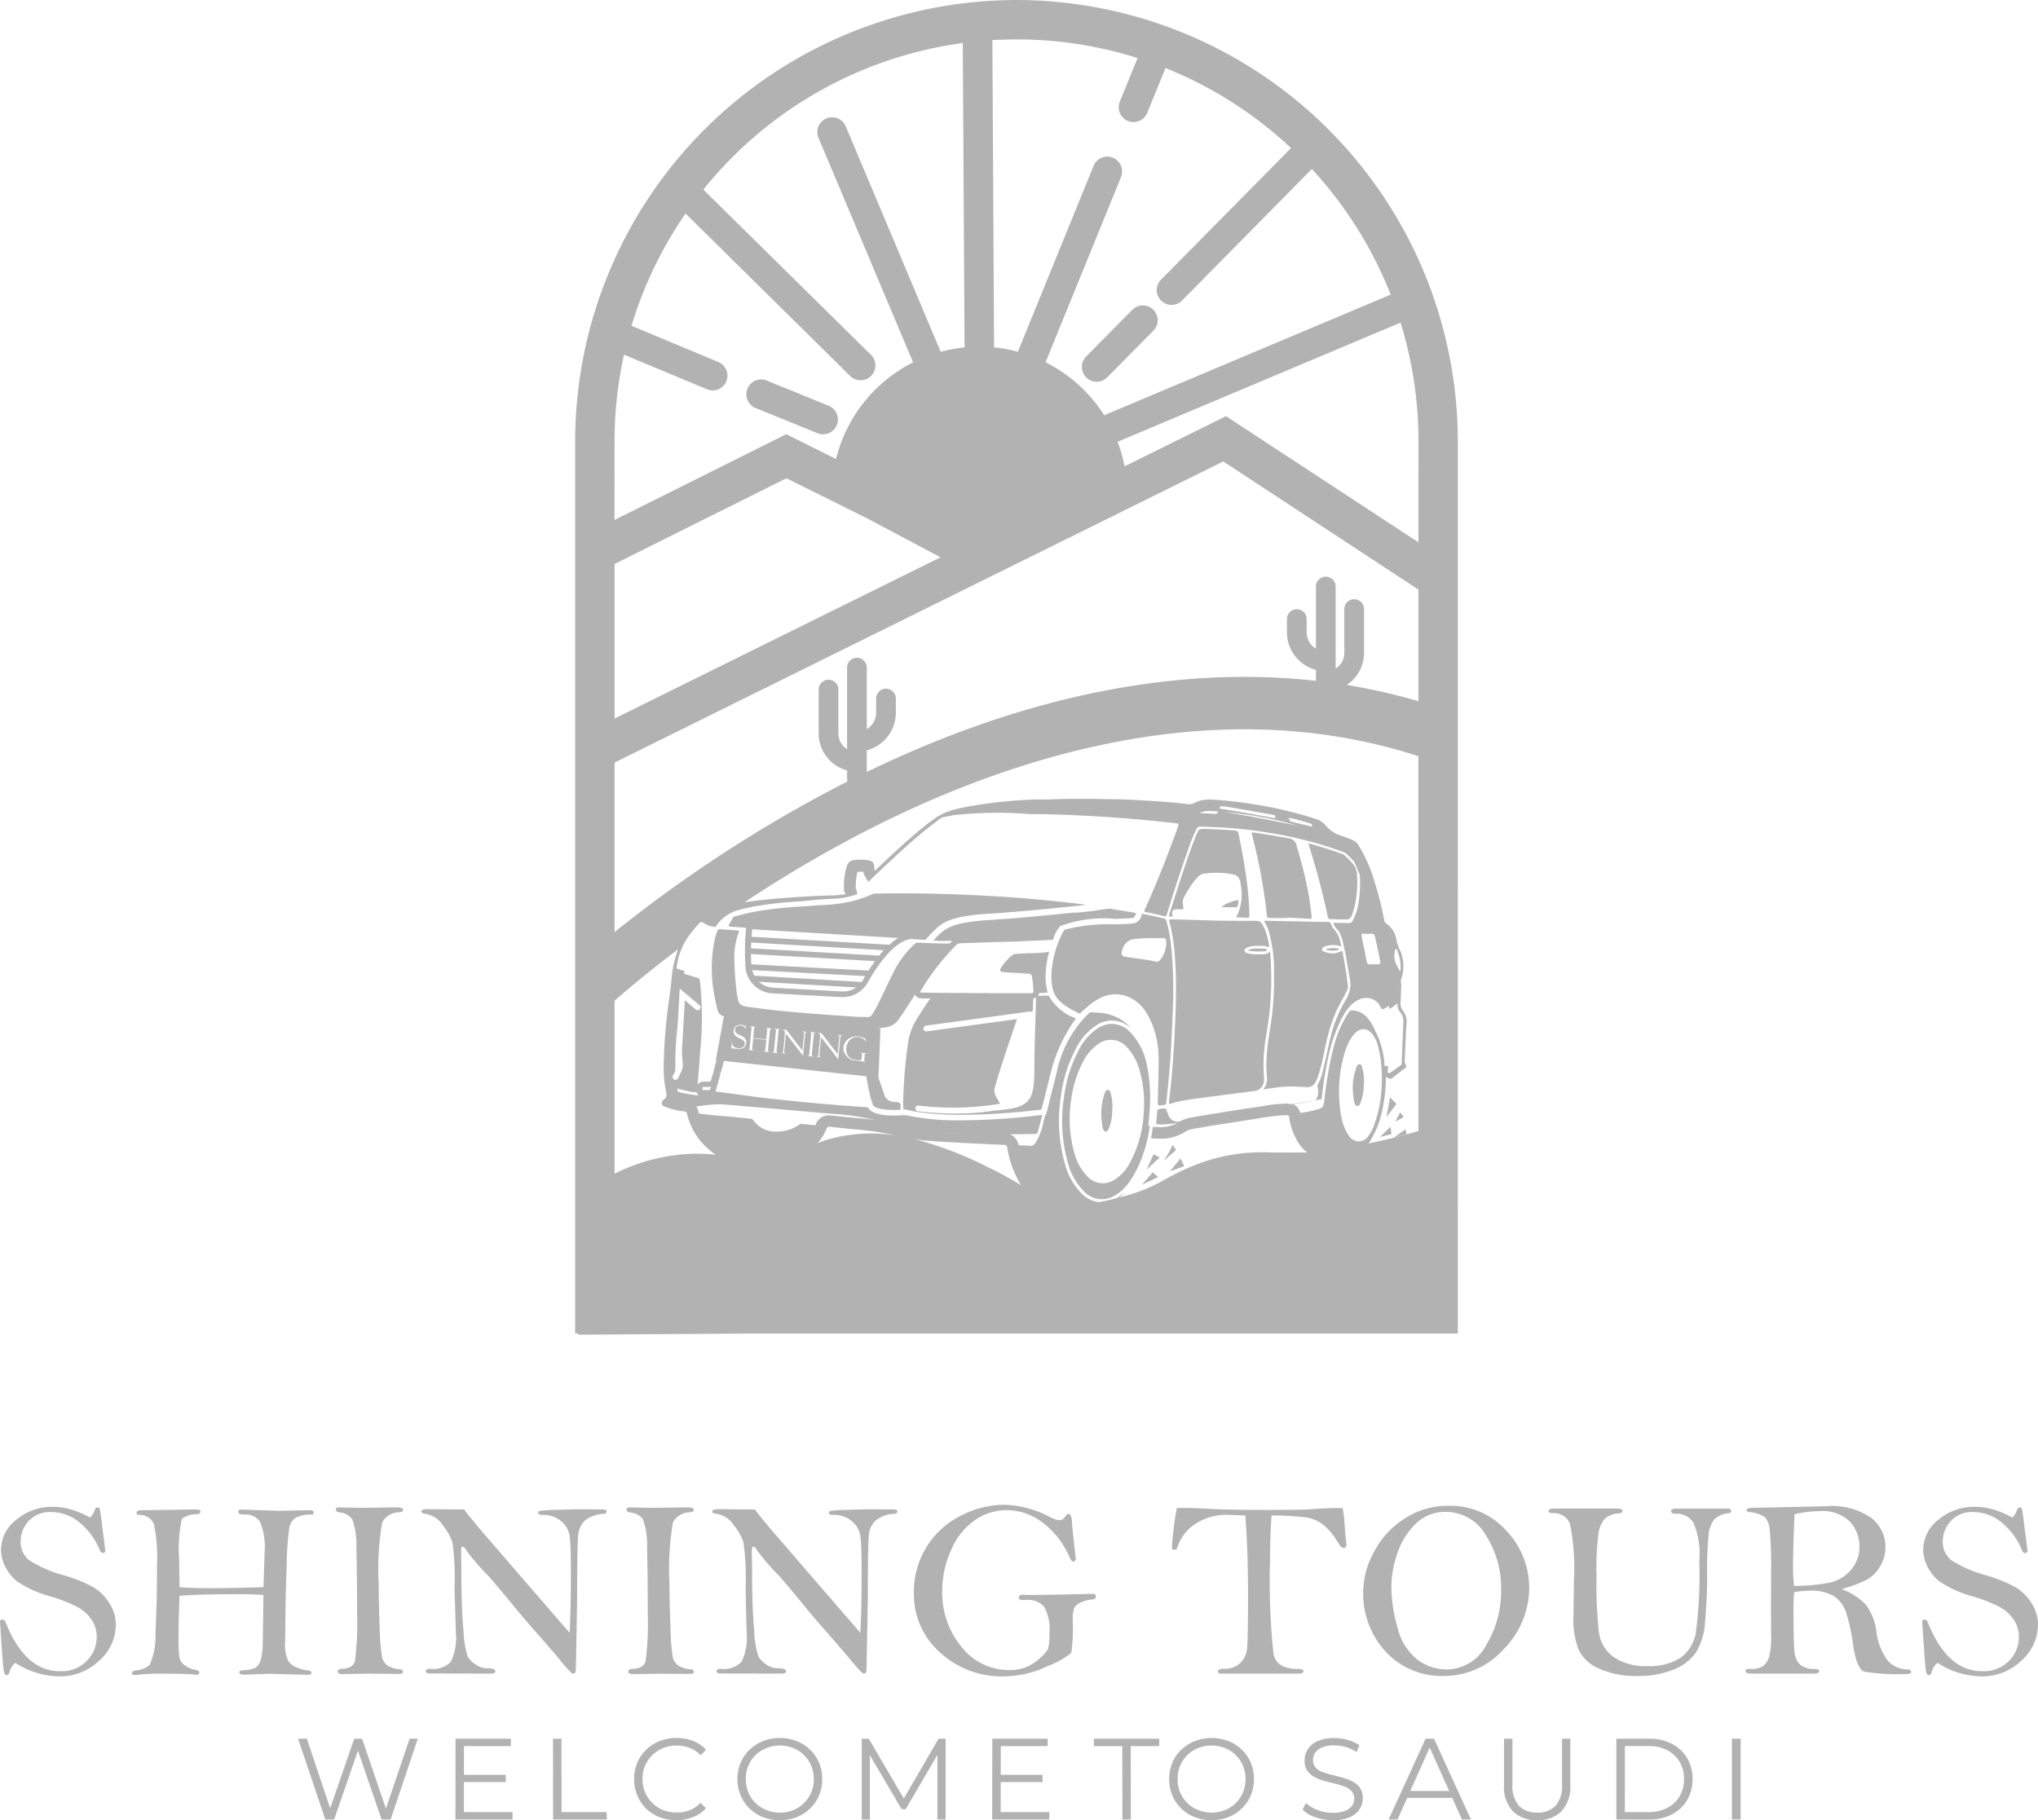 <svg xmlns="http://www.w3.org/2000/svg" width="96.463" height="86.169" viewBox="0 0 96.463 86.169">
  <g id="Group_882" data-name="Group 882" transform="translate(-401.608 -24.199)">
    <path id="Path_197" data-name="Path 197" d="M4.55-4.119a.825.825,0,0,0,.215-.334Q4.813-4.6,4.9-4.6a.165.165,0,0,1,.108.06q.042.215.119.866l.143,1.123q0,.108-.131.108-.072,0-.125-.119a3.262,3.262,0,0,0-.938-1.3,2.083,2.083,0,0,0-1.356-.514,1.345,1.345,0,0,0-1.09.436,1.416,1.416,0,0,0-.367.926,1.1,1.1,0,0,0,.4.914,5.9,5.9,0,0,0,1.649.717,6.907,6.907,0,0,1,1.377.555,2.288,2.288,0,0,1,.768.753A1.889,1.889,0,0,1,5.769.964a2.284,2.284,0,0,1-.782,1.69A2.673,2.673,0,0,1,3.069,3.4a3.884,3.884,0,0,1-2.055-.639.755.755,0,0,0-.263.394Q.7,3.347.6,3.347T.459,3.1Q.417,2.858.286.785.31.713.411.713T.554.845q.92,2.312,2.568,2.312A1.672,1.672,0,0,0,4.4,2.663a1.605,1.605,0,0,0,.463-1.132A1.43,1.43,0,0,0,4.619.719a1.864,1.864,0,0,0-.657-.6A7.614,7.614,0,0,0,2.669-.386a5.3,5.3,0,0,1-1.544-.69,2.054,2.054,0,0,1-.6-.735A1.866,1.866,0,0,1,.333-2.6a1.82,1.82,0,0,1,.72-1.41,2.623,2.623,0,0,1,1.765-.615,2.973,2.973,0,0,1,.827.125A4.559,4.559,0,0,1,4.55-4.119Zm8.207,3.3.054-1.66a3.073,3.073,0,0,0-.218-1.436.8.8,0,0,0-.732-.343q-.3,0-.3-.125t.179-.113l1.741.06,1.478-.03q.173,0,.173.108t-.113.1a1.543,1.543,0,0,0-.7.131.659.659,0,0,0-.331.448,12.812,12.812,0,0,0-.131,1.807Q13.8-.392,13.8.283l-.018,1.469a1.935,1.935,0,0,0,.131.893.87.87,0,0,0,.391.323,1.767,1.767,0,0,0,.535.146q.191.024.191.113t-.162.1l-1.843-.048-1.2.042q-.209,0-.209-.108,0-.09.149-.1a1.487,1.487,0,0,0,.624-.125.671.671,0,0,0,.236-.364,3.406,3.406,0,0,0,.1-.908l.03-2.168q-.513-.036-1.044-.036-2.308,0-2.928.084Q8.737.741,8.737,1.48A8.078,8.078,0,0,0,8.773,2.5.63.63,0,0,0,9,2.855a1.1,1.1,0,0,0,.517.23q.2.042.2.131,0,.108-.131.108a.847.847,0,0,1-.119-.012q-.323-.036-1.338-.036a9.609,9.609,0,0,0-1.356.053.878.878,0,0,1-.108.007q-.137,0-.137-.092t.185-.129a1.072,1.072,0,0,0,.657-.256,3.36,3.36,0,0,0,.272-1.521q.075-1.318.075-3.2A7.619,7.619,0,0,0,7.573-3.8a.714.714,0,0,0-.7-.441q-.125-.012-.125-.1,0-.123.257-.123L9.412-4.5a1.739,1.739,0,0,1,.308.015q.051.015.051.1t-.155.11a1.194,1.194,0,0,0-.72.215A6.665,6.665,0,0,0,8.767-2.12q0,.185.018,1.3.608.048,1.431.048Q11.278-.774,12.757-.822ZM16.305-4.6l1.089.024,1.67-.024q.3,0,.3.119,0,.09-.161.113a.929.929,0,0,0-.827.478A13.1,13.1,0,0,0,18.21-.977q0,.926.048,2.085a10.232,10.232,0,0,0,.108,1.386.714.714,0,0,0,.227.37,1.244,1.244,0,0,0,.621.2q.149.018.149.113t-.138.108l-1.484-.012-1.263.018q-.209,0-.209-.119t.167-.125q.555-.012.651-.37a14.4,14.4,0,0,0,.1-2.288q0-1.864-.033-3.016a3.717,3.717,0,0,0-.194-1.41.812.812,0,0,0-.609-.323q-.167-.03-.167-.137T16.305-4.6Zm5.949.1q.358.484,1.242,1.5L25.408-.786l1.84,2.126q.06-1.081.06-2.807,0-1.3-.054-1.735a1.131,1.131,0,0,0-.4-.738,1.26,1.26,0,0,0-.857-.3q-.239,0-.239-.1a.091.091,0,0,1,.051-.087,5.618,5.618,0,0,1,.8-.054q.753-.027,1.266-.027l.806.006h.131Q29-4.5,29-4.4t-.161.11a1.5,1.5,0,0,0-.869.314,1.1,1.1,0,0,0-.317.714q-.051.466-.051,3.138l-.059,3.156q0,.239-.117.239a.2.2,0,0,1-.082-.027,6.312,6.312,0,0,1-.536-.6q-.484-.576-1.192-1.383T24.506-.045q-.89-1.081-1.123-1.332A10.2,10.2,0,0,1,22.362-2.56q-.1-.179-.185-.179-.066,0-.066.233l.012.926q0,1.762.1,2.813a4.678,4.678,0,0,0,.2,1.233,1.237,1.237,0,0,0,.364.367.935.935,0,0,0,.552.185q.394,0,.394.143,0,.108-.221.108l-2.873-.006q-.2,0-.2-.1,0-.119.2-.119a1.176,1.176,0,0,0,.98-.326,2.57,2.57,0,0,0,.245-1.383L21.8-.762a12.268,12.268,0,0,0-.1-2.189,2.827,2.827,0,0,0-.457-.806,1.218,1.218,0,0,0-.809-.535q-.2-.024-.2-.108,0-.113.263-.113Zm7.813-.1,1.089.024,1.67-.024q.3,0,.3.119,0,.09-.161.113a.929.929,0,0,0-.827.478,13.1,13.1,0,0,0-.164,2.915q0,.926.048,2.085a10.231,10.231,0,0,0,.108,1.386.714.714,0,0,0,.227.37,1.244,1.244,0,0,0,.621.2q.149.018.149.113t-.138.108L31.5,3.276l-1.263.018q-.209,0-.209-.119t.167-.125q.555-.012.651-.37a14.4,14.4,0,0,0,.1-2.288q0-1.864-.033-3.016a3.717,3.717,0,0,0-.194-1.41.812.812,0,0,0-.609-.323q-.167-.03-.167-.137T30.067-4.6Zm5.949.1q.358.484,1.242,1.5L39.169-.786l1.84,2.126q.06-1.081.06-2.807,0-1.3-.054-1.735a1.131,1.131,0,0,0-.4-.738,1.26,1.26,0,0,0-.857-.3q-.239,0-.239-.1a.091.091,0,0,1,.051-.087,5.618,5.618,0,0,1,.8-.054q.753-.027,1.266-.027l.806.006h.131q.185,0,.185.1t-.161.11a1.5,1.5,0,0,0-.869.314,1.1,1.1,0,0,0-.317.714q-.051.466-.051,3.138l-.059,3.156q0,.239-.118.239a.2.2,0,0,1-.082-.027,6.313,6.313,0,0,1-.536-.6q-.484-.576-1.192-1.383T38.268-.045q-.89-1.081-1.123-1.332A10.2,10.2,0,0,1,36.123-2.56q-.1-.179-.185-.179-.066,0-.066.233l.012.926q0,1.762.1,2.813a4.678,4.678,0,0,0,.2,1.233,1.237,1.237,0,0,0,.364.367.935.935,0,0,0,.552.185q.394,0,.394.143,0,.108-.221.108L34.4,3.264q-.2,0-.2-.1,0-.119.2-.119a1.176,1.176,0,0,0,.98-.326,2.57,2.57,0,0,0,.245-1.383l-.049-2.1a12.267,12.267,0,0,0-.1-2.189,2.827,2.827,0,0,0-.457-.806,1.218,1.218,0,0,0-.809-.535Q34-4.316,34-4.4q0-.113.263-.113ZM51.079-2.034q-.078,0-.161-.191a4.08,4.08,0,0,0-1.292-1.661,2.858,2.858,0,0,0-1.712-.585,2.632,2.632,0,0,0-1.446.451,3.233,3.233,0,0,0-1.141,1.392,4.653,4.653,0,0,0-.442,2A4,4,0,0,0,45.793,2a2.821,2.821,0,0,0,2.27,1.1,2.046,2.046,0,0,0,.824-.149,2.3,2.3,0,0,0,.642-.43,1.7,1.7,0,0,0,.364-.418,2.375,2.375,0,0,0,.063-.723A2.175,2.175,0,0,0,49.7.092a1.027,1.027,0,0,0-.833-.311l-.185.006q-.173,0-.173-.113,0-.137.191-.137l.317.012,1.35-.018,1.655-.036q.137,0,.137.125T52-.242a1.6,1.6,0,0,0-.6.161.552.552,0,0,0-.287.287,1.916,1.916,0,0,0-.054.544,8.245,8.245,0,0,1-.066,1.535,3.935,3.935,0,0,1-1.111.627,4.915,4.915,0,0,1-2.1.49,4.307,4.307,0,0,1-2.992-1.123A3.666,3.666,0,0,1,43.542-.565a4.012,4.012,0,0,1,.588-2.141,4.015,4.015,0,0,1,1.61-1.487,4.476,4.476,0,0,1,2.079-.529,4.854,4.854,0,0,1,2.138.567,1.253,1.253,0,0,0,.454.161.321.321,0,0,0,.287-.161q.09-.137.161-.137.137,0,.161.346.036.544.173,1.66a.554.554,0,0,1,.012.108Q51.2-2.034,51.079-2.034Zm8.153-2.18q-.466-.024-.657-.024A2.692,2.692,0,0,0,56.7-3.7a2.094,2.094,0,0,0-.675.959q-.03.15-.16.15a.154.154,0,0,1-.113-.058,16.384,16.384,0,0,1,.233-1.919l.364-.006q.466,0,1.248.048.842.048,2.58.048,1.78,0,2.317-.042.49-.048,1.344-.048a7.913,7.913,0,0,1,.1.9q.036.532.072.747a.821.821,0,0,1,.006.1q0,.143-.125.143a.172.172,0,0,1-.128-.051,2.836,2.836,0,0,1-.23-.337,2.739,2.739,0,0,0-.645-.732,1.738,1.738,0,0,0-.747-.32,13.637,13.637,0,0,0-1.667-.1q-.072.9-.072,2.061a32.38,32.38,0,0,0,.164,4.522q.164.687,1.174.687.245,0,.245.1,0,.119-.233.119H58.08q-.143,0-.143-.113t.281-.113a1.082,1.082,0,0,0,.762-.266,1.081,1.081,0,0,0,.334-.72q.045-.454.045-2.622Q59.358-2.411,59.233-4.214Zm5.579,3.53a3.958,3.958,0,0,1,.49-1.771,4.152,4.152,0,0,1,1.431-1.592,3.742,3.742,0,0,1,2.123-.627,3.537,3.537,0,0,1,2.733,1.183,3.9,3.9,0,0,1,1.078,2.7A4.134,4.134,0,0,1,71.471,2.1,3.789,3.789,0,0,1,68.6,3.383,3.608,3.608,0,0,1,65.9,2.26,4.048,4.048,0,0,1,64.811-.684Zm1.332-.194a7.139,7.139,0,0,0,.3,2,2.69,2.69,0,0,0,.937,1.488,2.283,2.283,0,0,0,1.366.463,2.136,2.136,0,0,0,1.882-1.145,4.942,4.942,0,0,0,.707-2.651,4.571,4.571,0,0,0-.722-2.561,2.174,2.174,0,0,0-1.885-1.1,1.976,1.976,0,0,0-1.462.589,3.525,3.525,0,0,0-.853,1.408A4.882,4.882,0,0,0,66.143-.879ZM73.83-4.543h2.992q.257,0,.257.108t-.191.125a1.046,1.046,0,0,0-.627.233,1.3,1.3,0,0,0-.308.675,12.536,12.536,0,0,0-.1,2.073,20.863,20.863,0,0,0,.111,2.64,1.717,1.717,0,0,0,.693,1.168,2.6,2.6,0,0,0,1.586.433,2.7,2.7,0,0,0,1.6-.4,1.875,1.875,0,0,0,.714-1.189A21.613,21.613,0,0,0,80.717-2.1a3.655,3.655,0,0,0-.281-1.777.933.933,0,0,0-.83-.421q-.221,0-.221-.125t.293-.119h2.389q.161,0,.161.119,0,.084-.131.1a1.12,1.12,0,0,0-.666.287,1.4,1.4,0,0,0-.278.8,16.342,16.342,0,0,0-.066,1.7,22.97,22.97,0,0,1-.1,2.383,3.082,3.082,0,0,1-.451,1.46,2.4,2.4,0,0,1-1.042.776,4.38,4.38,0,0,1-1.711.3,4.27,4.27,0,0,1-1.771-.332,1.9,1.9,0,0,1-.992-.879,3.967,3.967,0,0,1-.26-1.635l.024-1.656a10.8,10.8,0,0,0-.188-2.7.792.792,0,0,0-.809-.505q-.2,0-.2-.1Q73.579-4.543,73.83-4.543ZM87.461-.729a3.1,3.1,0,0,1,1.154.752,2.683,2.683,0,0,1,.478,1.211,2.946,2.946,0,0,0,.558,1.445,1.32,1.32,0,0,0,.934.394q.161.012.161.116t-.185.1a10.182,10.182,0,0,1-2.028-.11q-.355-.11-.529-1.221a9.3,9.3,0,0,0-.337-1.58,1.505,1.505,0,0,0-.561-.765,2.151,2.151,0,0,0-1.2-.266,4.341,4.341,0,0,0-.7.066q-.03.376-.03.781,0,1.533.042,1.983a1.019,1.019,0,0,0,.254.656,1.034,1.034,0,0,0,.708.218q.215.006.215.1,0,.117-.263.117H83.166q-.257,0-.257-.117t.2-.1a1.064,1.064,0,0,0,.63-.137.9.9,0,0,0,.278-.427,3.627,3.627,0,0,0,.1-1.047L84.11.226l.006-1.856a17.48,17.48,0,0,0-.063-1.88,1.091,1.091,0,0,0-.224-.618,1.494,1.494,0,0,0-.747-.248q-.125-.018-.125-.1t.251-.1l3.536-.078a3.256,3.256,0,0,1,2.123.561,1.736,1.736,0,0,1,.66,1.373,1.728,1.728,0,0,1-.266.937,1.671,1.671,0,0,1-.63.615A7.3,7.3,0,0,1,87.461-.729ZM85.2-.882a8.75,8.75,0,0,0,1.72-.161,1.832,1.832,0,0,0,.977-.6,1.634,1.634,0,0,0,.4-1.1,1.71,1.71,0,0,0-.448-1.177,1.832,1.832,0,0,0-1.434-.5,5.567,5.567,0,0,0-1.189.143q-.072,1.643-.072,2.616Q85.155-1.335,85.2-.882ZM95.53-4.119a.825.825,0,0,0,.215-.334q.048-.143.137-.143a.165.165,0,0,1,.108.06q.042.215.119.866l.143,1.123q0,.108-.131.108-.072,0-.125-.119a3.262,3.262,0,0,0-.938-1.3A2.083,2.083,0,0,0,93.7-4.376a1.345,1.345,0,0,0-1.09.436,1.416,1.416,0,0,0-.367.926,1.1,1.1,0,0,0,.4.914,5.9,5.9,0,0,0,1.649.717,6.907,6.907,0,0,1,1.377.555,2.288,2.288,0,0,1,.768.753A1.889,1.889,0,0,1,96.748.964a2.284,2.284,0,0,1-.782,1.69,2.673,2.673,0,0,1-1.917.747,3.884,3.884,0,0,1-2.055-.639.755.755,0,0,0-.263.394q-.048.191-.155.191T91.439,3.1Q91.4,2.858,91.265.785q.024-.072.125-.072t.143.131q.92,2.312,2.568,2.312a1.672,1.672,0,0,0,1.281-.493,1.605,1.605,0,0,0,.463-1.132A1.43,1.43,0,0,0,95.6.719a1.864,1.864,0,0,0-.657-.6,7.615,7.615,0,0,0-1.293-.508,5.3,5.3,0,0,1-1.544-.69,2.054,2.054,0,0,1-.6-.735,1.866,1.866,0,0,1-.191-.791,1.82,1.82,0,0,1,.72-1.41A2.623,2.623,0,0,1,93.8-4.627a2.973,2.973,0,0,1,.827.125A4.559,4.559,0,0,1,95.53-4.119Z" transform="translate(401.322 100.159)" fill="#b2b2b2"/>
    <path id="Path_198" data-name="Path 198" d="M-18.991,1.58l-1.289-3.824h.415l1.207,3.6h-.208l1.245-3.6h.371l1.229,3.6h-.2L-15-2.244h.388L-15.9,1.58h-.426L-17.5-1.835h.109l-1.18,3.414Zm6.522-2.114h2.021V-.19h-2.021Zm.038,1.764h2.305l-.005.35h-2.7l.005-3.824h2.617v.35h-2.218Zm4.223.35-.005-3.824h.4l.005,3.474h2.136l.005.35Zm5.834.033a2.149,2.149,0,0,1-.8-.145,1.885,1.885,0,0,1-.634-.407A1.879,1.879,0,0,1-4.223.443a1.971,1.971,0,0,1-.15-.776,1.971,1.971,0,0,1,.15-.776A1.859,1.859,0,0,1-3.8-1.725a1.915,1.915,0,0,1,.636-.407,2.149,2.149,0,0,1,.8-.145,2.177,2.177,0,0,1,.781.139A1.569,1.569,0,0,1-.97-1.72l-.257.257a1.422,1.422,0,0,0-.519-.347,1.728,1.728,0,0,0-.612-.107A1.712,1.712,0,0,0-3-1.8a1.525,1.525,0,0,0-.513.333,1.566,1.566,0,0,0-.341.5,1.585,1.585,0,0,0-.123.631A1.585,1.585,0,0,0-3.852.3,1.566,1.566,0,0,0-3.51.8,1.525,1.525,0,0,0-3,1.134a1.712,1.712,0,0,0,.639.117,1.69,1.69,0,0,0,.612-.109,1.453,1.453,0,0,0,.519-.35l.257.257a1.594,1.594,0,0,1-.617.421A2.155,2.155,0,0,1-2.374,1.612Zm4.894,0a2.156,2.156,0,0,1-.795-.145,1.887,1.887,0,0,1-.639-.41A1.889,1.889,0,0,1,.666.438a1.956,1.956,0,0,1-.15-.77,1.956,1.956,0,0,1,.15-.77,1.84,1.84,0,0,1,.423-.617,1.99,1.99,0,0,1,.636-.41,2.093,2.093,0,0,1,.795-.147,2.143,2.143,0,0,1,.8.145,1.953,1.953,0,0,1,.636.407,1.84,1.84,0,0,1,.423.617,1.971,1.971,0,0,1,.15.776,1.97,1.97,0,0,1-.15.776,1.84,1.84,0,0,1-.423.617,1.953,1.953,0,0,1-.636.407A2.143,2.143,0,0,1,2.52,1.612Zm0-.355a1.782,1.782,0,0,0,.642-.123A1.5,1.5,0,0,0,3.67.8,1.588,1.588,0,0,0,4.009.3a1.585,1.585,0,0,0,.123-.631,1.723,1.723,0,0,0-.123-.631,1.5,1.5,0,0,0-.336-.5A1.531,1.531,0,0,0,3.162-1.8a1.782,1.782,0,0,0-.642-.123,1.776,1.776,0,0,0-.634.123,1.525,1.525,0,0,0-.513.333,1.53,1.53,0,0,0-.339.5,1.617,1.617,0,0,0-.12.631A1.622,1.622,0,0,0,1.034.3,1.523,1.523,0,0,0,1.373.8a1.525,1.525,0,0,0,.513.333A1.776,1.776,0,0,0,2.52,1.257ZM6.4,1.58V-2.244h.333L8.48.738H8.305l1.732-2.983h.333V1.58H9.982V-1.638h.093L8.48,1.093H8.289L6.683-1.638h.1V1.58ZM12.937-.534h2.021V-.19H12.937Zm.038,1.764h2.305l-.005.35h-2.7l.005-3.824H15.2v.35H12.981Zm5.763.35-.005-3.474H17.389v-.35h3.092v.35H19.132l.005,3.474Zm4.217.033a2.156,2.156,0,0,1-.795-.145,1.887,1.887,0,0,1-.639-.41A1.889,1.889,0,0,1,21.1.438a1.956,1.956,0,0,1-.15-.77,1.956,1.956,0,0,1,.15-.77,1.84,1.84,0,0,1,.423-.617,1.99,1.99,0,0,1,.636-.41,2.093,2.093,0,0,1,.795-.147,2.143,2.143,0,0,1,.8.145,1.953,1.953,0,0,1,.636.407,1.84,1.84,0,0,1,.423.617,1.971,1.971,0,0,1,.15.776,1.97,1.97,0,0,1-.15.776,1.84,1.84,0,0,1-.423.617,1.953,1.953,0,0,1-.636.407A2.143,2.143,0,0,1,22.956,1.612Zm0-.355a1.782,1.782,0,0,0,.642-.123A1.5,1.5,0,0,0,24.106.8a1.588,1.588,0,0,0,.339-.5,1.585,1.585,0,0,0,.123-.631,1.723,1.723,0,0,0-.123-.631,1.5,1.5,0,0,0-.336-.5A1.531,1.531,0,0,0,23.6-1.8a1.782,1.782,0,0,0-.642-.123,1.776,1.776,0,0,0-.634.123,1.525,1.525,0,0,0-.513.333,1.53,1.53,0,0,0-.339.5,1.617,1.617,0,0,0-.12.631A1.622,1.622,0,0,0,21.47.3,1.523,1.523,0,0,0,21.808.8a1.525,1.525,0,0,0,.513.333A1.776,1.776,0,0,0,22.956,1.257Zm5.73.355a2.413,2.413,0,0,1-.817-.139,1.562,1.562,0,0,1-.6-.358L27.424.8a1.614,1.614,0,0,0,.544.33,1.951,1.951,0,0,0,.718.134,1.611,1.611,0,0,0,.587-.09.711.711,0,0,0,.333-.243A.579.579,0,0,0,29.713.6a.5.5,0,0,0-.128-.361A.885.885,0,0,0,29.249.02a3.709,3.709,0,0,0-.459-.139q-.251-.06-.5-.128a2.122,2.122,0,0,1-.462-.183.956.956,0,0,1-.339-.3.862.862,0,0,1-.128-.494.957.957,0,0,1,.15-.522,1.049,1.049,0,0,1,.462-.382,1.9,1.9,0,0,1,.8-.145,2.325,2.325,0,0,1,.639.09,1.84,1.84,0,0,1,.546.249l-.137.322a1.805,1.805,0,0,0-.522-.24,1.991,1.991,0,0,0-.533-.076,1.494,1.494,0,0,0-.568.093.72.72,0,0,0-.33.249.609.609,0,0,0-.107.352.5.5,0,0,0,.128.361.857.857,0,0,0,.339.213,4.236,4.236,0,0,0,.462.137q.251.06.5.131a2.342,2.342,0,0,1,.459.183.942.942,0,0,1,.339.3.839.839,0,0,1,.128.486.935.935,0,0,1-.153.516,1.066,1.066,0,0,1-.467.382A1.933,1.933,0,0,1,28.686,1.612Zm2.655-.033,1.748-3.824h.4L35.235,1.58h-.426L33.2-2.009h.164L31.761,1.58ZM32.029.558l.12-.328h2.223l.12.328Zm6.342,1.054a1.557,1.557,0,0,1-1.153-.421A1.689,1.689,0,0,1,36.8-.054v-2.19h.4V-.07a1.41,1.41,0,0,0,.306,1,1.133,1.133,0,0,0,.863.322A1.14,1.14,0,0,0,39.24.929a1.41,1.41,0,0,0,.306-1V-2.244h.393v2.19a1.7,1.7,0,0,1-.418,1.245A1.548,1.548,0,0,1,38.371,1.612Zm3.747-.033V-2.244h1.557A2.271,2.271,0,0,1,44.749-2a1.784,1.784,0,0,1,.718.675,1.907,1.907,0,0,1,.257.994,1.907,1.907,0,0,1-.257.994,1.784,1.784,0,0,1-.718.675,2.271,2.271,0,0,1-1.073.243Zm.4-.35h1.131a1.85,1.85,0,0,0,.882-.2,1.453,1.453,0,0,0,.582-.552,1.568,1.568,0,0,0,.208-.811,1.564,1.564,0,0,0-.208-.814,1.459,1.459,0,0,0-.582-.549,1.85,1.85,0,0,0-.882-.2H42.523Zm5.069.35V-2.244H48V1.58Z" transform="translate(435.996 108.755)" fill="#b2b2b2"/>
    <g id="Group_881" data-name="Group 881" transform="translate(428.831 24.199)">
      <path id="Path_173" data-name="Path 173" d="M438.572,24.2A20.915,20.915,0,0,0,417.681,45.09V87.326h.142v.059l8.429-.059h33.208V45.09A20.912,20.912,0,0,0,438.572,24.2Zm0,1.865a18.955,18.955,0,0,1,5.73.882l-.842,2.066a.7.7,0,1,0,1.3.527l.864-2.12a19.037,19.037,0,0,1,5.943,3.789l-6.158,6.233a.7.7,0,1,0,1,.982L452.55,32.2a19.075,19.075,0,0,1,3.733,5.946l-13.56,5.711a7.016,7.016,0,0,0-2.776-2.508l3.572-8.77a.7.7,0,0,0-1.3-.527l-3.584,8.8a6.86,6.86,0,0,0-1.125-.207L437.429,26.1C437.809,26.077,438.19,26.064,438.572,26.064ZM419.546,45.09a19.058,19.058,0,0,1,.447-4.1l3.931,1.639a.675.675,0,0,0,.268.054.7.7,0,0,0,.269-1.345l-4.112-1.716a18.988,18.988,0,0,1,2.559-5.315L430.7,42a.7.7,0,0,0,.984-1l-7.935-7.826a19.018,19.018,0,0,1,12.279-6.939l.085,14.41a6.959,6.959,0,0,0-1.13.21l-4.505-10.7a.7.7,0,0,0-1.289.544l4.488,10.655a7,7,0,0,0-3.648,4.573l-2.353-1.172-8.135,4.06Zm0,5.809,8.135-4.06,3.848,1.914,3.447,1.829-15.429,7.633Zm3.767,27.919a8.887,8.887,0,0,0-3.767.945V71.58c.334-.3,1.391-1.219,3.013-2.444a4.827,4.827,0,0,0-.312,1.385c-.025.285-.063.567-.1.852a24.716,24.716,0,0,0-.269,3.022,5.893,5.893,0,0,0,.1,1.455c.042.173.054.3-.108.406a.158.158,0,0,0-.046.058.156.156,0,0,0,.064.256,1.094,1.094,0,0,0,.1.044,3.119,3.119,0,0,0,.866.2.121.121,0,0,1,.122.112,2.217,2.217,0,0,0,.119.391,3.175,3.175,0,0,0,1.248,1.548A9.675,9.675,0,0,0,423.312,78.818Zm-.185-1.844q.036.127.081.249c-.031-.081-.058-.164-.083-.251s-.024-.127.086-.11C423.1,76.847,423.1,76.891,423.128,76.974Zm-.254-.323a1.973,1.973,0,0,1-.889-.183c-.039-.017-.054-.037-.052-.058,0,.02.014.041.052.056a1.907,1.907,0,0,0,.889.183c.171-.014.34-.042.512-.066C423.214,76.606,423.045,76.635,422.874,76.65Zm-.774-.859c0-.034.037-.027.081-.014C422.137,75.765,422.1,75.758,422.1,75.792Zm1.031.217c-.161-.027-.32-.063-.479-.1l-.113-.032c-.007-.046-.015-.095-.027-.144.219.058.439.11.661.152.163.029.222.037.249-.025a.217.217,0,0,0,.049.144.189.189,0,0,0,.095.058C423.419,76.049,423.275,76.032,423.131,76.008Zm.269-4.014-.527-.442c-.029.508-.093,1.611-.132,2.251,0,.066-.007.125-.008.183.01.164.019.329.034.493a.742.742,0,0,1-.1.515,1.357,1.357,0,0,1-.124.259.137.137,0,0,1-.117.066.132.132,0,0,1-.069-.02.141.141,0,0,1-.047-.186.911.911,0,0,0,.113-.252c0-.1,0-.2,0-.3V74.4a15.712,15.712,0,0,1,.108-1.661c.042-.74.085-1.468.085-1.468l.008-.154.007-.119.942.793a.136.136,0,0,1-.174.208Zm4.961,5.415a.131.131,0,0,0-.061.024,1.8,1.8,0,0,1-.976.332l-.068.005a1.5,1.5,0,0,1-.232-.008,1.22,1.22,0,0,1-.847-.456c-.015-.02-.032-.037-.049-.059a.19.19,0,0,0-.151-.088c-.132-.014-.266-.027-.4-.042-.242-.025-.483-.051-.725-.069-.137-.012-.276-.022-.413-.036-.3-.025-.6-.058-.9-.1-.008-.032-.019-.063-.024-.093a.7.7,0,0,0-.1-.24l.056-.007a9.492,9.492,0,0,1,.977-.095c.105,0,.212,0,.318.01.611.054,1.223.105,1.834.156.266.022.534.044.8.068h0v0h0q1.019.089,2.039.18c.51.047,1.025.068,1.529.151.2.032.4.069.593.108.13.025.261.056.391.083-.23-.036-.462-.068-.7-.085-.356-.025-.723-.064-1.077-.1l-.388-.041c-.034,0-.066-.005-.1-.005a.647.647,0,0,0-.606.4c-.008.024-.022.044-.032.068l-.637-.064A.332.332,0,0,0,428.361,77.409ZM423.7,75.8a1,1,0,0,1,.02-.141,1.627,1.627,0,0,1,.19,0,.905.905,0,0,0,.2-.014.689.689,0,0,1-.025.078c-.008.025-.017.051-.024.076A3.226,3.226,0,0,1,423.7,75.8Zm.508.237a.2.2,0,0,0,.068-.059l-.012.022A.141.141,0,0,1,424.207,76.037Zm.1-.11,0,0,.008-.017-.008.019Zm5.1,1.585c.069.012.066.046.041.105C429.474,77.558,429.477,77.524,429.408,77.512Zm.423.579a4.5,4.5,0,0,0-.677.227c-.061.027-.117.052-.169.08.052-.027.108-.053.169-.08a2.605,2.605,0,0,0,.435-.7.1.1,0,0,1,.1-.075l.042,0c.491.049.986.107,1.48.144a13.2,13.2,0,0,1,1.589.252l.027.005A7.616,7.616,0,0,0,429.831,78.092Zm7.362,1.35a17.336,17.336,0,0,0-3.464-1.321c.2.036.41.064.616.081,1.213.091,2.429.141,3.641.2.091,0,.13.03.146.12a4.811,4.811,0,0,0,.594,1.682l.064.107A17.575,17.575,0,0,0,437.194,79.442Zm-2.745-1.675a7.865,7.865,0,0,0,.918.085c.613.017,1.226.036,1.839.046-.613-.01-1.226-.027-1.841-.044A8.26,8.26,0,0,1,434.448,77.767Zm4.617,2.708,0,0c-.025-.036-.051-.071-.076-.108a4.411,4.411,0,0,1-.408-.769,4.411,4.411,0,0,0,.408.769c.025.037.051.073.078.11l.234.141Zm11.619-1.712a8.624,8.624,0,0,0-3.575.557,11.561,11.561,0,0,0-1.468.694,7.88,7.88,0,0,1-2.032.83l-.031.008-.108.029-.024.007a1.936,1.936,0,0,0,.254-.247l.027-.034a2.111,2.111,0,0,1-.425.318c-.268.069-.55.135-.843.186a1.358,1.358,0,0,1-.771-.374,3.143,3.143,0,0,1-.835-1.48,7.355,7.355,0,0,1-.188-3.1,6.621,6.621,0,0,1,.706-2.292,2.787,2.787,0,0,1,.989-1.131,1.308,1.308,0,0,1,1.661.178l.024.025a2.321,2.321,0,0,0-.195-.215,2.173,2.173,0,0,0-1.314-.571,4.729,4.729,0,0,0-.493-.027,5.367,5.367,0,0,0-1.558,2.8l-.508,2.029-.039.005c-.031.119-.059.237-.09.354a2.975,2.975,0,0,1-.373.987.446.446,0,0,1-.078.088.221.221,0,0,1-.112.053.313.313,0,0,1-.071.005c-.132-.01-.266-.015-.4-.019l-.147-.007a.655.655,0,0,0-.41-.52l.076,0c.323,0,.647-.008.971-.014l.141,0c.044,0,.086,0,.112-.037a.1.1,0,0,0,.015-.03c.032-.124.064-.247.1-.371.041-.156.083-.312.124-.467a32.369,32.369,0,0,1-3.816.257A11.819,11.819,0,0,1,433.366,77l-.141-.01c-.391.034-1.462.081-1.689-.369-1.03-.068-2.06-.154-3.086-.252-.351-.036-.7-.071-1.05-.108-.5-.052-1.011-.11-1.514-.18s-.991-.132-1.487-.2l-.007,0c-.029,0-.058-.008-.075.014.007-.027.017-.054.025-.081a.629.629,0,0,0,.046-.2.141.141,0,0,0,.017-.041.188.188,0,0,0,.025-.068.158.158,0,0,0,.025-.1l0-.017a.191.191,0,0,0,.027-.075.33.33,0,0,0,.025-.112.206.206,0,0,0,.034-.137l.008-.039a3.335,3.335,0,0,0,.141-.486l.029-.115,6.743.727.071.406c.01.047.017.1.027.144l.029.135a3.862,3.862,0,0,0,.2.7c.142.191.788.234,1.3.2v0c-.03-.108.03-.256-.044-.32a.256.256,0,0,0-.146-.044H432.9a1.105,1.105,0,0,1-.169-.015.468.468,0,0,1-.417-.332c-.073-.249-.171-.489-.254-.735l-.024-.073v0l.095-2.325-.159-.014h0c.108-.007.215-.017.322-.03a.942.942,0,0,0,.569-.241.865.865,0,0,0,.09-.1c.146-.2.288-.4.422-.611s.261-.408.391-.613l.008.019a.32.32,0,0,0,.307.161l.413.005c-.181.252-.356.51-.518.776-.02.034-.042.066-.063.1a3.016,3.016,0,0,0-.442,1.028c-.042.252-.078.5-.108.759-.068.559-.11,1.121-.137,1.685-.008.193-.017.386-.022.579,0,.11.01.222.019.334l0,0,.068-.007.025,0,.024.005c2.012.52,5.782.078,6.416,0l.464-1.855a7.348,7.348,0,0,1,1.167-2.461,2.356,2.356,0,0,1-1.279-1.059l0,0a.142.142,0,0,0-.08-.019l-.213.005c-.073,0-.147.005-.222.005l-.005,0h0a.338.338,0,0,0,.053-.135l.071,0c.086,0,.173-.007.259-.007a.1.1,0,0,0,.076-.022,2.719,2.719,0,0,1-.1-.649,4.385,4.385,0,0,1,.135-1.136c.012-.049.024-.1.037-.147a.626.626,0,0,1-.09.024,5.519,5.519,0,0,1-.852.051c-.215.01-.428.019-.642.036a.281.281,0,0,0-.161.058,2.561,2.561,0,0,0-.523.576c-.095.151-.058.22.117.232.388.024.776.049,1.164.068a.157.157,0,0,1,.174.147,4.946,4.946,0,0,1,.064.689c0,.073-.027.088-.093.088h0c-.3,0-.608,0-.913,0h-.972l-2.181-.012v0c-.376-.005-.752-.012-1.128-.014-.08,0-.088-.02-.047-.083a11.531,11.531,0,0,1,1.661-2.149.373.373,0,0,1,.274-.108c.471-.01.942-.03,1.413-.046.428-.014.859-.022,1.287-.039.537-.022,1.072-.047,1.609-.075h.014c.017-.047.034-.091.052-.135a1.711,1.711,0,0,1,.29-.513,5.948,5.948,0,0,1,2.6-.344c.385-.012.749-.022.84-.044a.143.143,0,0,0,.063-.029l.086-.159.008-.047-.014,0-.036-.005-.118-.02c-.279-.047-.559-.095-.838-.139l-.093-.015-.154-.025-.439.051c-.2.039-.41.068-.617.091l-.075.007c-.078.008-.157.017-.235.024l-.115.01-.259.02.137-.027c-1.187.125-2.8.283-4.017.357-1.912.119-2.175.4-2.652.9l-.051.051-.024.025.366.02c.18,0,.359,0,.539-.008v0l-.029.022-.105.107h0c-.21,0-.418,0-.628-.007-.271-.008-.542-.019-.813-.032l-.075,0h0l-.014,0a.153.153,0,0,0-.108.047,4.7,4.7,0,0,0-.93,1.182c-.174.337-.339.681-.5,1.025-.064.132-.127.264-.193.4l-.058.119a5.312,5.312,0,0,1-.349.63.238.238,0,0,1-.105.1.2.2,0,0,1-.108.02c-.127-.008-.256-.005-.383-.01l-.063,0-.622-.041-.727-.051c-1.311-.093-2.622-.2-3.924-.39-.225-.032-.381-.122-.418-.361-.012-.069-.032-.137-.044-.207a13.784,13.784,0,0,1-.119-1.518,3.635,3.635,0,0,1,.08-1.033,3.125,3.125,0,0,1,.122-.4.111.111,0,0,0,.01-.051c0-.037-.041-.037-.086-.041-.134-.008-.269-.019-.4-.029s-.276-.017-.413-.029a.276.276,0,0,0-.039,0,.082.082,0,0,0-.066.046l-.015.027a3.35,3.35,0,0,0-.152.522,6.794,6.794,0,0,0,.024,2.629c.039.2.081.4.132.6a.388.388,0,0,0,.3.3h0l-.381,2.087.027,0-.129.518-.02.091a.164.164,0,0,0-.029.108v0a.167.167,0,0,0-.039.108c-.059.185-.064.185-.227.181-.295-.008-.4.019-.454.195.056-.54.093-1.084.13-1.624a15.943,15.943,0,0,0,0-3.242c-.027-.2-.013-.212-.2-.266s-.376-.11-.564-.169c.007-.044.014-.088.022-.132l-.232-.071c-.069-.022-.183-.025-.13-.161a3.219,3.219,0,0,1,.735-1.645,3.936,3.936,0,0,1,.349-.4.1.1,0,0,1,.139-.02c.1.058.21.112.318.163l.29.054a1.848,1.848,0,0,1,.96-.769c.4-.115.738-.181.967-.224a18.942,18.942,0,0,1,2.132-.227c.195-.02.388-.039.581-.058.364-.036.733-.049,1.1-.073a3.883,3.883,0,0,0,.618-.1c.117-.029.232-.063.347-.1a.613.613,0,0,0-.068-.279,3.14,3.14,0,0,1,.063-.7c.007-.029.012-.058.02-.086l.107,0c.029,0,.059,0,.086,0s.059,0,.086,0a.7.7,0,0,0,.093.246l.142.232c.047-.046.1-.093.144-.141q.5-.48,1.011-.954c.64-.594.964-.887,1.38-1.226.293-.239.542-.429.713-.556a1.128,1.128,0,0,1,.237-.168c.157-.037.352-.08.578-.117a19.065,19.065,0,0,1,3.548-.051c.476.005,1.013.01,1.8.041.22.008.44.02.661.03q1.481.071,2.955.207l.147.014c.457.044.913.093,1.37.141a.556.556,0,0,1,.085.015c.047.015.056.041.044.095-.005.017-.012.037-.02.063-.027.073-.051.147-.078.22-.456,1.252-.942,2.49-1.492,3.7-.024.051-.022.078,0,.095a.143.143,0,0,0,.066.027c.2.036.391.078.586.124.086.02.174.041.261.064a.188.188,0,0,0,.049.007h0a.067.067,0,0,0,.052-.027.163.163,0,0,0,.032-.064c.323-1.052.659-2.1,1.031-3.137a7.581,7.581,0,0,1,.367-.9c.034-.066.068-.122.166-.12.136,0,.271.007.4.012.186.007.371.015.557.025.439.024.877.059,1.314.112.244.029.486.063.728.1q.6.089,1.191.213c.146.03.291.061.435.095a16.56,16.56,0,0,1,2.2.664l.036.017.03.014a.3.3,0,0,1,.041.029c.124.119.246.241.359.368l.005.007a6.384,6.384,0,0,1,.273.642,6.394,6.394,0,0,1-.044,1.221,2.952,2.952,0,0,1-.132.556,2.135,2.135,0,0,1-.173.393.168.168,0,0,1-.176.1c-.108-.005-.219-.007-.329-.008l-.408,0c.015.036.032.066.047.1a.844.844,0,0,0,.086.135c.012.014.022.03.034.044a.976.976,0,0,1,.185.285,1.97,1.97,0,0,1,.086.251c.019.069.032.139.049.21.044.185.083.371.117.557.063.351.117.7.185,1.053a1.327,1.327,0,0,1,.01.483,1.426,1.426,0,0,1-.127.388c-.029.058-.059.113-.095.171a5.129,5.129,0,0,0-.349.688c-.037.086-.073.171-.107.257-.044.113-.083.227-.12.34-.169.539-.261,1.1-.393,1.646-.042.178-.081.357-.132.532a2.4,2.4,0,0,1-.208.523l-.005.017a.094.094,0,0,0-.008.029v.005a.2.2,0,0,0,.007.042.769.769,0,0,1-.095.65h0c-.061.007-.122.012-.183.022-.667.107-1.333.215-2,.32q-.529.084-1.057.164c.352-.056.7-.108,1.055-.164l1.026-.164a.759.759,0,0,0-.22-.032h0a7.181,7.181,0,0,0-1.137.125c-.127.02-.256.041-.383.059-.578.081-1.16.174-1.722.266l-.185.029c-.335.053-.694.113-1.1.186a1.57,1.57,0,0,0-.481.166c.022-.005.044-.012.066-.015a1.5,1.5,0,0,0-.151.034.456.456,0,0,1-.5-.32l-.02-.051c-.019-.047-.036-.1-.058-.144-.012-.03-.01-.076-.039-.095l-.024-.005c-.007,0-.01-.005-.019,0h-.008a.924.924,0,0,0-.339.049l-.005.014a.387.387,0,0,0-.005.046c-.014.151-.027.3-.042.452l-.01.1c-.007.056.008.081.049.088a.134.134,0,0,0,.029,0c.115,0,.232.005.346-.005.163-.015.325-.015.484-.046a1.077,1.077,0,0,0,.158-.041c.061,0,.124,0,.185-.01l.569-.088-.569.088c-.061.008-.124.007-.185.012l-.029.007-.012.007a1.628,1.628,0,0,1-.97.2h-.068l-.054,0a.393.393,0,0,1-.054,0l-.039-.008c-.025.183-.054.362-.09.537a.746.746,0,0,0,.183.019l.124,0h0a2.115,2.115,0,0,0,1.277-.3.965.965,0,0,1,.391-.152c.361-.066.723-.129,1.086-.185.632-.1,1.265-.2,1.9-.293a11.009,11.009,0,0,1,1.45-.181h0l.017,0c.051,0,.081.014.1.053a.13.13,0,0,1,.012.049,3.1,3.1,0,0,0,.429,1.191,1.484,1.484,0,0,0,.437.476C451.707,78.761,451.177,78.761,450.684,78.762Zm-24.992-5.24a.222.222,0,0,0-.066-.08.878.878,0,0,0-.169-.093.972.972,0,0,1-.173-.1.261.261,0,0,1-.078-.112.281.281,0,0,1-.022-.142.3.3,0,0,1,.112-.212.333.333,0,0,1,.246-.066.9.9,0,0,1,.12.025l.073.024.005,0,.041.146h-.01l-.037-.049a.311.311,0,0,0-.091-.078.3.3,0,0,0-.12-.036.256.256,0,0,0-.191.047.223.223,0,0,0-.083.152.187.187,0,0,0,.022.112.28.28,0,0,0,.124.1q.168.076.229.112a.355.355,0,0,1,.114.112.272.272,0,0,1,.042.186.357.357,0,0,1-.02.086.251.251,0,0,1-.042.078.323.323,0,0,1-.063.064.365.365,0,0,1-.073.042.361.361,0,0,1-.112.014c-.051,0-.083,0-.1,0l-.3-.029.032-.329.012,0a.3.3,0,0,0,.054.235.356.356,0,0,0,.227.086.311.311,0,0,0,.225-.046.219.219,0,0,0,.091-.158A.179.179,0,0,0,425.692,73.522Zm.322-.7c-.007-.015-.029-.025-.064-.03l0-.012.291.029,0,.012a.123.123,0,0,0-.066.012.093.093,0,0,0-.024.061l-.042.442.618.061.041-.4a.235.235,0,0,0,0-.1c-.005-.017-.027-.027-.063-.03v-.012l.29.029,0,.012a.1.1,0,0,0-.053,0,.041.041,0,0,0-.025.022A.4.4,0,0,0,426.9,73l-.086.865a.357.357,0,0,0,0,.085.065.065,0,0,0,.019.029.1.1,0,0,0,.051.017v.01l-.288-.027v-.012a.077.077,0,0,0,.064-.014.211.211,0,0,0,.027-.1l.042-.429-.62-.063-.044.435a.428.428,0,0,0,0,.078.058.058,0,0,0,.019.03.112.112,0,0,0,.054.017l0,.012-.291-.029V73.9a.068.068,0,0,0,.088-.069l.09-.908A.229.229,0,0,0,426.014,72.821Zm1.159.112c-.008-.017-.032-.027-.068-.027l0-.012.3.029,0,.012a.13.13,0,0,0-.051,0,.046.046,0,0,0-.034.024.424.424,0,0,0-.014.083l-.085.865a.335.335,0,0,0,0,.088.05.05,0,0,0,.019.027.129.129,0,0,0,.058.017v.012l-.3-.03,0-.012c.037,0,.061,0,.073-.014a.243.243,0,0,0,.024-.1l.085-.857A.247.247,0,0,0,427.172,72.933Zm.42.08c-.014-.044-.056-.068-.124-.071l0-.012.212.02.757.984.08-.8c0-.042,0-.069-.015-.08a.1.1,0,0,0-.058-.02v-.012l.219.022v.01a.1.1,0,0,0-.071.015.114.114,0,0,0-.027.08l-.1,1.028-.806-1.047-.083.833a.207.207,0,0,0,0,.059.042.042,0,0,0,.014.029.22.22,0,0,0,.058.019l0,.012-.217-.022,0-.01a.1.1,0,0,0,.075-.014.226.226,0,0,0,.024-.1l.075-.762A.4.4,0,0,0,427.592,73.012Zm1.245.086c-.008-.019-.031-.027-.066-.029v-.012l.3.029,0,.012a.123.123,0,0,0-.049,0,.053.053,0,0,0-.036.024.624.624,0,0,0-.013.083l-.085.867a.418.418,0,0,0,0,.086.052.052,0,0,0,.02.027.115.115,0,0,0,.058.017l0,.012-.3-.03,0-.012c.037.005.063,0,.073-.014a.235.235,0,0,0,.024-.1l.085-.857A.235.235,0,0,0,428.837,73.1Zm.422.078c-.015-.044-.056-.068-.124-.071l0-.012.212.022.757.984.078-.8c.005-.042,0-.069-.015-.08a.1.1,0,0,0-.058-.02l0-.012.218.022,0,.012a.094.094,0,0,0-.071.014.124.124,0,0,0-.027.081l-.1,1.026-.806-1.047-.081.833a.181.181,0,0,0,0,.061.052.052,0,0,0,.015.027.182.182,0,0,0,.056.019l0,.012-.217-.02,0-.012c.039,0,.064,0,.075-.014a.226.226,0,0,0,.024-.1l.076-.762A.428.428,0,0,0,429.259,73.177Zm1.262.828a.446.446,0,0,0,.071.164.423.423,0,0,0,.124.127.551.551,0,0,0,.157.066.981.981,0,0,0,.141.027l.061,0a.339.339,0,0,0,.13-.005c.019-.01.029-.034.034-.076l.017-.171a.082.082,0,0,0-.015-.069.086.086,0,0,0-.058-.02l0-.012.293.029,0,.012a.093.093,0,0,0-.068.012.121.121,0,0,0-.024.073l-.017.178a.15.15,0,0,0,.007.078c.007.017.024.025.049.029l.015,0v.01l-.456-.044a.831.831,0,0,1-.227-.051.579.579,0,0,1-.19-.129.606.606,0,0,1-.146-.213.509.509,0,0,1-.041-.247.549.549,0,0,1,.107-.261.609.609,0,0,1,.247-.2.669.669,0,0,1,.34-.051.984.984,0,0,1,.344.108l.034.135-.012,0a.443.443,0,0,0-.149-.141.528.528,0,0,0-.222-.071.449.449,0,0,0-.374.129.61.61,0,0,0-.18.395A.652.652,0,0,0,430.521,74Zm7.064,2.071a.358.358,0,0,1-.024-.059.484.484,0,0,1-.034-.239v0l0-.007a.539.539,0,0,1,.02-.1c.21-.759.466-1.5.715-2.249.108-.32.217-.642.332-.979l-4.273.581-.019,0a.133.133,0,0,1-.085-.239l.008-.008a.134.134,0,0,1,.058-.024l4.9-.666a.121.121,0,0,1,.073.012l.007,0a.121.121,0,0,0,.058-.019.055.055,0,0,0,.02-.039l0-.022.01-.229c0-.108.007-.215.014-.323a.341.341,0,0,0,.13-.056l0,.017c0,.069,0,.139-.007.207,0,.051,0,.1,0,.154-.008.217-.014.435-.02.654-.019.594-.036,1.191-.047,1.787-.005.281,0,.562-.007.843a4.668,4.668,0,0,1-.066.716,1.249,1.249,0,0,1-.047.181.981.981,0,0,1-.1.222.874.874,0,0,1-.384.337,2.038,2.038,0,0,1-.545.159c-.174.027-.351.049-.527.068-.078.008-.158.015-.235.022a11.975,11.975,0,0,1-1.846.135,13.957,13.957,0,0,1-1.77-.108.136.136,0,0,1,.037-.269,13.585,13.585,0,0,0,3.868-.086C437.721,76.329,437.653,76.2,437.585,76.076ZM422.95,68.39a3.848,3.848,0,0,1,.322-.412,3.677,3.677,0,0,1,.369-.359,3.677,3.677,0,0,0-.369.359A3.848,3.848,0,0,0,422.95,68.39Zm2.981-1.353h0l-.254.058Zm-.254.005a.71.71,0,0,1,.254-.005h0A.7.7,0,0,0,425.677,67.042Zm20.573-4.69c.113.012.225.024.339.039l-.007.025.007-.024C446.475,62.376,446.362,62.364,446.25,62.352Zm.312.088c-.015.012-.032.019-.046.029l-.024.015.024-.015C446.529,62.459,446.546,62.451,446.562,62.44Zm.672.251a.957.957,0,0,1,.452-.1l.08,0c.122.007.247.019.373.029l-.015.008h0a.143.143,0,0,0-.041.058c-.017.039-.061.044-.105.042h-.03C447.708,62.715,447.471,62.7,447.234,62.691Zm4.2.227a3.064,3.064,0,0,1,.5.107c.078.02.154.042.23.064l.066.019c.078.025.158.049.237.071a.186.186,0,0,1,.064.029l.008.007.005.008.01.015.01.025,0,.01h0a.039.039,0,0,1,0,.036.031.031,0,0,1-.02.014.056.056,0,0,1-.024,0l-.024-.005c-.254-.063-.508-.122-.762-.183l-.151-.036c-.088-.022-.086-.107-.151-.181Zm1.136.554c.313.1.632.183.947.281-.313-.1-.633-.183-.947-.281-.144-.046-.291-.085-.439-.12C452.281,63.387,452.428,63.426,452.572,63.472Zm-.6-.161.014,0c-.491-.113-.992-.193-1.487-.3l-.014,0c-.688-.144-1.382-.252-2.075-.373.583.054,1.2.141,1.861.261A17.381,17.381,0,0,1,451.969,63.311Zm-1.292-.4c-.791-.142-1.582-.291-2.378-.417-.037-.007-.117.014-.105-.066s.068-.059.119-.054l.086,0,.161.024c.749.122,1.494.259,2.241.393a.087.087,0,0,1,.017.086C450.791,62.986,450.72,62.918,450.677,62.911Zm2.849.845a5.952,5.952,0,0,1,.916.354.728.728,0,0,1,.081.049.917.917,0,0,0-.081-.049A5.952,5.952,0,0,0,453.526,63.756Zm1.026,1.2c.02.024.042.046.061.068s.029.039.042.058c-.014-.019-.027-.039-.042-.058S454.573,64.984,454.552,64.961Zm-2.71,12.867a3.245,3.245,0,0,1-.242-.811.1.1,0,0,1,0-.058.116.116,0,0,0,0,.058A3.225,3.225,0,0,0,451.842,77.827Zm.74.876h0a1.246,1.246,0,0,1-.52-.469,1.246,1.246,0,0,0,.52.469Zm.716-3.562q-.089.541-.152,1.086c-.051.423-.047.42-.469.534-.071.019-.144.036-.217.053s-.149.03-.225.044l-.041.007-.01,0c-.061.01-.122.019-.185.027a.611.611,0,0,0-.329-.413l-.466.073c.506-.081,1.016-.152,1.519-.254l.1-.019.017,0c.015-.041.041-.042.073-.019.091.015.1-.047.108-.112a16.92,16.92,0,0,1,.315-1.931,7.377,7.377,0,0,1,.513-1.567c.034-.071.064-.144.1-.215.022-.041.044-.08.068-.119a2.286,2.286,0,0,1,.373-.513,1.45,1.45,0,0,1,.2-.174,1.007,1.007,0,0,1,.371-.164.724.724,0,0,1,.818.369c.019.032.036.066.054.1l.014.02a.055.055,0,0,0,.024.02.084.084,0,0,0,.061-.008,2.654,2.654,0,0,0,.266-.141.936.936,0,0,0,.024.141,1.956,1.956,0,0,0,.3-.2.129.129,0,0,1,.037-.029.091.091,0,0,1,.051-.008h.008a.288.288,0,0,0-.012.083.455.455,0,0,0,.11.285l.03.042a.738.738,0,0,1,.113.22.756.756,0,0,1,.025.251c-.034.633-.056,1.27-.08,1.905l0,.025h0a.1.1,0,0,1-.015.058.127.127,0,0,1-.042.042c-.056.039-.11.08-.164.119l-.288.207-.022.014a.086.086,0,0,1-.085.019l-.017-.005c-.046-.029-.027-.073-.025-.113.005-.069.01-.141.014-.212a.663.663,0,0,0-.081-.008.776.776,0,0,0-.088.008,3.98,3.98,0,0,0-.444-1.67,2.275,2.275,0,0,0-.259-.469,1.877,1.877,0,0,0-.149-.185.974.974,0,0,0-.19-.158.906.906,0,0,0-.478-.151h0a.181.181,0,0,0-.173.088,5.087,5.087,0,0,0-.683,1.529A12.9,12.9,0,0,0,453.3,75.141Zm1.609-6.622c-.019-.081.008-.119.091-.115s.149.007.224.012c.286-.019.288-.019.347.259q.107.488.208.979c.034.169.008.2-.163.2a2.437,2.437,0,0,0-.273.005c-.127.015-.181-.044-.2-.159-.054-.279-.112-.557-.168-.837C454.95,68.746,454.933,68.633,454.908,68.519Zm1.731,2.031c.005.056.007.113.007.173,0,.159-.005.32-.007.479,0-.159,0-.32.007-.479C456.646,70.663,456.644,70.606,456.639,70.55Zm-.032-.578a.953.953,0,0,1-.115-.776l0-.008a.178.178,0,0,1,.014-.042l.012-.015a.033.033,0,0,1,.024-.008c.027,0,.034.027.041.051l.005.017a1.977,1.977,0,0,1,.161.877l0,.029-.005.059-.005.007-.01.012-.007.008C456.681,70.111,456.642,70.042,456.607,69.972Zm-.144-1.092a1.253,1.253,0,0,0-.522-.9l-.019-.017-.014-.012.014.012.019.017a1.248,1.248,0,0,1,.523.9l0,.037Zm-1.841,9.337a.67.67,0,0,1-.347-.285l-.01-.015-.015-.027A2.154,2.154,0,0,1,454,77.3a3.471,3.471,0,0,1-.085-.39,6.931,6.931,0,0,1-.078-.932c0-.061,0-.124,0-.185a6.3,6.3,0,0,1,.269-1.765c.022-.069.044-.137.069-.2a2.206,2.206,0,0,1,.345-.635.793.793,0,0,1,.241-.208c.249-.135.513-.049.715.254a1.953,1.953,0,0,1,.151.3,5.037,5.037,0,0,1,.217,1.175,6.794,6.794,0,0,1,.01.932,6.1,6.1,0,0,1-.418,1.982l-.149.266,0,0h0l-.015.015-.014.015-.017.022A.547.547,0,0,1,454.622,78.217Zm2.974-.471c-.762.229-1.541.422-2.325.578l-.037.008a4.435,4.435,0,0,0,.688-1.763,7.247,7.247,0,0,0,.132-1.236l0-.069c0-.044.01-.064.031-.064a.1.1,0,0,1,.049.02.256.256,0,0,0,.134.052.15.15,0,0,0,.093-.036c.2-.158.4-.31.6-.466a.111.111,0,0,0,.027-.173.267.267,0,0,1-.041-.19c.029-.589.046-1.18.086-1.77a.8.8,0,0,0-.171-.586.536.536,0,0,1-.113-.393c.017-.269.019-.535.034-.8.007-.1-.042-.191-.007-.291a1.856,1.856,0,0,0-.029-1.326,2.333,2.333,0,0,1-.178-.473,1.19,1.19,0,0,0-.5-.849.259.259,0,0,1-.1-.188,15.374,15.374,0,0,0-.451-1.785,7.1,7.1,0,0,0-.742-1.7.521.521,0,0,0-.217-.232,5.115,5.115,0,0,0-.549-.225,1.589,1.589,0,0,1-.825-.53.905.905,0,0,0-.454-.286,18.653,18.653,0,0,0-2.363-.6,21.492,21.492,0,0,0-2.571-.32c-.037,0-.075,0-.11,0a1.493,1.493,0,0,0-.716.169.49.49,0,0,1-.229.056.9.9,0,0,1-.093-.007c-.828-.113-1.665-.147-2.5-.2-.437-.03-.877-.027-1.314-.037q-.6-.013-1.2-.014c-.42,0-.838.005-1.258.019-.188.005-.378.015-.566.015-.125,0-.217-.005-.24-.007a22.457,22.457,0,0,0-3.181.32c-.115.02-.229.044-.229.044-.11.022-.22.044-.329.071a3.164,3.164,0,0,0-.981.368c-.144.1-.285.2-.422.3l-.024.019c-.291.222-.572.459-.845.7q-.727.638-1.426,1.306c-.051.049-.1.095-.152.144a.277.277,0,0,1-.1.083l-.014.005c-.034-.058-.017-.122-.027-.181-.037-.212-.078-.251-.286-.295a1.545,1.545,0,0,0-.329-.032c-.088,0-.176.005-.264.012-.276.022-.361.1-.445.366a3.383,3.383,0,0,0-.112,1.008.3.3,0,0,0,.049.188c.046.058.012.069-.039.075-.149.014-.295.039-.444.042-.794.017-1.585.061-2.376.122-.632.047-1.26.119-1.888.2a60.189,60.189,0,0,1,6.057-3.535c6.509-3.289,16.225-6.5,25.83-3.374Zm0-20.346a28.31,28.31,0,0,0-3.394-.772,1.808,1.808,0,0,0,.818-1.511v-2.1a.467.467,0,0,0-.933,0v2.1a.871.871,0,0,1-.41.738V51.946a.467.467,0,0,0-.933,0v2.961a.9.9,0,0,1-.439-.772v-.65a.467.467,0,0,0-.933,0v.65a1.839,1.839,0,0,0,1.372,1.775v.52c-6.609-.737-13.834.716-21.259,4.314V59.719a1.843,1.843,0,0,0,1.375-1.778v-.65a.467.467,0,1,0-.933,0v.65a.9.9,0,0,1-.442.776V55.784a.467.467,0,0,0-.933,0v3.882a.875.875,0,0,1-.412-.742v-2.1a.467.467,0,0,0-.933,0v2.1a1.814,1.814,0,0,0,1.345,1.748v.4a.484.484,0,0,0,.019.122,64.179,64.179,0,0,0-11.024,7.132V60.3l28.811-14.256,9.239,6.068Zm0-7.522L448.487,43.9l-4.8,2.376a6.983,6.983,0,0,0-.332-1.162l13.394-5.642a18.969,18.969,0,0,1,.849,5.621Z" transform="translate(-417.681 -24.199)" fill="#b2b2b2"/>
      <path id="Path_174" data-name="Path 174" d="M426.1,37.4a.7.7,0,0,0,.264-1.348l-2.932-1.194a.7.7,0,1,0-.528,1.3l2.933,1.194A.685.685,0,0,0,426.1,37.4Z" transform="translate(-414.363 -16.842)" fill="#b2b2b2"/>
      <path id="Path_175" data-name="Path 175" d="M432.051,36.146a.7.7,0,0,0,.989-.005l2.187-2.212a.7.7,0,1,0-1-.984l-2.187,2.212A.7.7,0,0,0,432.051,36.146Z" transform="translate(-407.857 -18.276)" fill="#b2b2b2"/>
      <path id="Path_176" data-name="Path 176" d="M435.363,57.643c.034-.278.059-.564.076-.867a7.547,7.547,0,0,0-.073-1.639q-.041-.277-.107-.554a3.022,3.022,0,0,0-.786-1.411,1.2,1.2,0,0,0-.828-.352,1.23,1.23,0,0,0-.649.193,2.665,2.665,0,0,0-.935,1.074,6.473,6.473,0,0,0-.689,2.241,7.219,7.219,0,0,0,.183,3.035,3,3,0,0,0,.794,1.411,1.156,1.156,0,0,0,1.416.178,2.008,2.008,0,0,0,.567-.474,4.81,4.81,0,0,0,.616-1.135,6.559,6.559,0,0,0,.395-1.546,6.538,6.538,0,0,1-.395,1.546,4.865,4.865,0,0,1-.613,1.131,3.529,3.529,0,0,0,.369-.544,6.277,6.277,0,0,0,.732-2.293C435.412,57.638,435.388,57.639,435.363,57.643Zm-.208-.683a5.549,5.549,0,0,1-.65,2.417,2.049,2.049,0,0,1-.779.845.99.99,0,0,1-1.211-.152,2.5,2.5,0,0,1-.654-1.162,5.906,5.906,0,0,1-.149-2.464,5.34,5.34,0,0,1,.561-1.822,2.234,2.234,0,0,1,.774-.886,1,1,0,0,1,1.262.135,2.605,2.605,0,0,1,.669,1.236A5.6,5.6,0,0,1,435.155,56.96Z" transform="translate(-408.239 -4.346)" fill="#b2b2b2"/>
      <path id="Path_177" data-name="Path 177" d="M438.774,57.39a7.8,7.8,0,0,1,.08-1.853c.017-.1.032-.2.049-.3.051-.317.1-.635.132-.954q.02-.191.036-.381c.015-.2.025-.4.034-.6.012-.266.014-.535.01-.8-.005-.359-.02-.722-.054-1.092v0a.391.391,0,0,1-.063.066.361.361,0,0,1-.2.071c-.027,0-.054,0-.08.005a4.1,4.1,0,0,1-.578-.015,1.11,1.11,0,0,1-.18-.044l-.024-.008a.132.132,0,0,1-.073-.058.1.1,0,0,1-.014-.039.094.094,0,0,1,.051-.1l.025-.02a.4.4,0,0,1,.134-.063.57.57,0,0,1,.058-.019,1.753,1.753,0,0,1,.31-.034l.029,0h0c.112,0,.225,0,.337.005a.31.31,0,0,1,.11.036.13.13,0,0,0,.064.019h0l.007,0,.015-.005,0,0,.019-.019h0a.08.08,0,0,0,.007-.029.418.418,0,0,0-.024-.174l-.012-.049a4.1,4.1,0,0,0-.122-.451,1.674,1.674,0,0,0-.183-.381.348.348,0,0,0-.049-.059.289.289,0,0,0-.191-.073h-.015c-.483-.007-.965,0-1.448-.007-.18,0-.357-.005-.537-.01-.677-.015-1.353-.046-2.031-.053a.255.255,0,0,0-.091.008l0,0c-.024.012-.034.039-.017.1l.02.08a8.425,8.425,0,0,1,.247,1.667c.007.12.015.239.022.357.024.447.027.893.022,1.34q0,.259-.01.518c0,.154-.008.307-.012.461-.007.185-.017.371-.024.556-.051,1.187-.142,2.369-.281,3.548-.01.088-.007.122.095.086a3.921,3.921,0,0,1,.517-.134c.137-.025.276-.047.415-.068.637-.088,1.277-.171,1.916-.254.3-.039.6-.078.894-.119a2.319,2.319,0,0,0,.263-.034l0,0,.012,0a.4.4,0,0,0,.075-.027.509.509,0,0,0,.307-.462A.719.719,0,0,0,438.774,57.39Z" transform="translate(-406.169 -6.376)" fill="#b2b2b2"/>
      <path id="Path_178" data-name="Path 178" d="M440.194,50.246l0-.007a.876.876,0,0,1-.076-.154.132.132,0,0,0-.149-.095h-.029c-.144,0-.286,0-.43-.005h-.061c-.8-.017-1.6-.03-2.393-.049-.047,0-.075,0-.085.017s0,.039.027.08a1.6,1.6,0,0,1,.157.33l0,.005v0c.014.039.025.076.037.115a7.013,7.013,0,0,1,.235,1.96c0,.095,0,.188,0,.283a14.367,14.367,0,0,1-.2,2.395q-.03.178-.056.356a9.555,9.555,0,0,0-.1,1,6.086,6.086,0,0,0,.014.786c.005.051.007.1.007.154a.732.732,0,0,1-.183.5l.058-.007c.115-.015.208-.029.3-.039a5.766,5.766,0,0,1,1.219-.086c.156.019.313.015.471.025a.421.421,0,0,0,.44-.254c.02-.042.042-.083.061-.127l.022-.051a6.8,6.8,0,0,0,.239-.849c.054-.237.1-.474.151-.711s.107-.454.169-.677a6.873,6.873,0,0,1,.322-.9c.061-.137.13-.269.2-.4.108-.2.22-.4.318-.61a.408.408,0,0,0,.041-.263c-.034-.186-.049-.376-.078-.562-.042-.263-.088-.523-.134-.784l-.029-.166c-.005-.037-.01-.063-.025-.075s-.042-.007-.093.017a.9.9,0,0,1-.644.041c-.049-.014-.1-.03-.149-.049-.088-.034-.09-.127-.015-.19a.289.289,0,0,1,.107-.059c.056-.015.112-.027.168-.037a1.031,1.031,0,0,1,.395,0,.629.629,0,0,1,.108.025l.025.008c.022.007.042.01.049-.008h0a.072.072,0,0,0,0-.041L440.574,51a1.269,1.269,0,0,0-.269-.618.842.842,0,0,1-.107-.135Z" transform="translate(-404.346 -6.346)" fill="#b2b2b2"/>
      <path id="Path_179" data-name="Path 179" d="M435.5,54.45a3.151,3.151,0,0,1,.23.442,4.213,4.213,0,0,1,.332,1.526c.005.125.008.252.007.381-.008.64-.024,1.28-.042,1.921,0,.042.007.064.022.078a.142.142,0,0,0,.078.012c.285-.012.293-.017.318-.251.025-.249.051-.5.074-.744.068-.7.124-1.357.144-1.875.036-.676.068-1.294.083-1.882a20.523,20.523,0,0,0-.075-2.678c-.022-.213-.047-.427-.083-.637-.024-.144-.054-.286-.09-.427-.02-.08-.039-.158-.063-.235l-.007-.022-.015-.034a.1.1,0,0,0-.049-.044l-.015-.008c-.219-.058-.439-.107-.659-.152-.127-.027-.254-.052-.381-.078l-.039,0a.492.492,0,0,1-.361.447,1.506,1.506,0,0,1-.171.022c-.156.012-.391.019-.723.029a8.432,8.432,0,0,0-2.41.257,4.724,4.724,0,0,0-.615,2.28c.042.628.078,1.121,1.353,1.69.063-.066.124-.124.181-.174s.1-.083.146-.117a2.442,2.442,0,0,1,.464-.356l.01-.007.063-.034a1.6,1.6,0,0,1,1.33-.144A1.843,1.843,0,0,1,435.5,54.45Zm-1.152-2.988a.657.657,0,0,1,.583-.527,8.96,8.96,0,0,1,.977-.042c.095,0,.19,0,.313-.005.171,0,.207.022.207.224a1.3,1.3,0,0,1-.3.83.172.172,0,0,1-.188.063c-.456-.1-.921-.146-1.382-.217C434.323,51.752,434.276,51.691,434.347,51.462Z" transform="translate(-408.451 -6.482)" fill="#b2b2b2"/>
      <path id="Path_180" data-name="Path 180" d="M435.685,49.384q-1.347-.1-2.7-.156-2.073-.084-4.148-.046a6.543,6.543,0,0,1-1.082.374,8.044,8.044,0,0,1-1.5.174l-.843.064a18.945,18.945,0,0,0-2.107.224c-.369.069-.737.158-1.1.259-.076.119-.149.239-.215.364a.163.163,0,0,0-.02.053l0,.015,0,.017c.008.012.031.015.059.019l.022,0c.247.017.495.037.742.056v0a10.978,10.978,0,0,0-.029,1.868,1.351,1.351,0,0,0,1.275,1.236l3.259.176.074,0a1.341,1.341,0,0,0,1.175-.688c.417-.737,1.218-1.949,2.039-2.063h0c.191.014.381.027.572.037a.317.317,0,0,0,.129-.015l.031-.017.029-.015-.014-.014c.064-.066.124-.129.181-.19.508-.539.815-.864,2.833-.987,1.409-.086,3.345-.285,4.537-.413-.085-.014-.169-.027-.254-.039Q437.169,49.5,435.685,49.384Zm-8.36,4.431-3.257-.178a1.071,1.071,0,0,1-.669-.281l4.6.269A1.072,1.072,0,0,1,427.325,53.814Zm1-.549a1.015,1.015,0,0,1-.066.1l-5.079-.3a1.138,1.138,0,0,1-.1-.263l5.35.283C428.392,53.149,428.358,53.208,428.324,53.266Zm.264-.44-5.549-.295c-.012-.161-.017-.327-.019-.488l5.869.335C428.783,52.526,428.683,52.675,428.588,52.825Zm.5-.708-6.065-.347c0-.095.005-.186.008-.273l6.277.364C429.234,51.943,429.159,52.029,429.088,52.117Zm.884-.827h0a2.626,2.626,0,0,0-.4.313l-6.522-.379c.01-.146.02-.269.027-.354l6.387.381h.008l.517.03Z" transform="translate(-414.7 -6.878)" fill="#b2b2b2"/>
      <path id="Path_181" data-name="Path 181" d="M437.163,50.273c.059.379.11.759.146,1.14.007.078.027.1.11.1.278,0,.554.017.833-.007.032,0,.066,0,.1-.008l.276.015.689.039c.073,0,.119,0,.11-.1l-.046-.395c-.015-.119-.032-.237-.049-.357-.012-.076-.02-.152-.034-.229s-.034-.173-.051-.259c-.1-.523-.229-1.042-.369-1.555-.049-.176-.1-.352-.151-.527a.445.445,0,0,0-.4-.39c-.174-.029-.347-.059-.522-.091-.247-.042-.495-.086-.742-.125-.124-.02-.249-.039-.374-.054-.085-.012-.115,0-.086.1.151.574.279,1.153.395,1.734Q437.086,49.789,437.163,50.273Z" transform="translate(-404.567 -8.056)" fill="#b2b2b2"/>
      <path id="Path_182" data-name="Path 182" d="M434.342,51.519l.037,0c.03,0,.051-.014.054-.042a.139.139,0,0,0,0-.053c-.017-.115,0-.181.051-.217a.3.3,0,0,1,.176-.032l.061,0c.042,0,.085,0,.125.007a.143.143,0,0,0,.063,0c.036-.008.049-.037.044-.1,0-.042-.01-.085-.017-.129l-.007-.066,0-.029a.553.553,0,0,1,0-.091l0-.014a.418.418,0,0,1,.029-.093l0-.005a5.266,5.266,0,0,1,.356-.6,3.128,3.128,0,0,1,.347-.432.472.472,0,0,1,.146-.1.489.489,0,0,1,.125-.037c.024,0,.049,0,.073-.007a4.161,4.161,0,0,1,1.272.034.426.426,0,0,1,.373.361c.015.076.027.154.037.232a1,1,0,0,1,.014.122,2.312,2.312,0,0,1-.169,1.164l-.007.014a1.284,1.284,0,0,1-.08.141l.4.022.122.008c.078.005.108-.02.112-.095a.056.056,0,0,0,0-.017c0-.232-.015-.464-.031-.7-.01-.159-.022-.318-.041-.479-.073-.683-.18-1.36-.31-2.034-.042-.22-.088-.442-.135-.662a.181.181,0,0,0-.051-.107.187.187,0,0,0-.108-.037h0q-.567-.048-1.135-.066c-.088,0-.176-.008-.264-.01h-.03a.556.556,0,0,0-.251.027c-.063.032-.093.1-.156.256-.225.562-.425,1.131-.616,1.706-.229.689-.445,1.382-.667,2.075-.015.047-.014.076.037.085Z" transform="translate(-406.167 -8.127)" fill="#b2b2b2"/>
      <path id="Path_183" data-name="Path 183" d="M438.2,47.879q.142.442.269.889.119.406.225.818c.032.117.059.235.09.352.11.428.215.859.3,1.292a.2.2,0,0,0,.041.091.127.127,0,0,0,.122.037h.017a1.565,1.565,0,0,1,.2.005c.044,0,.088.008.134.01l.01,0v-.012c.046,0,.091.007.137.008.1,0,.18,0,.239,0a.226.226,0,0,0,.188-.088,1.185,1.185,0,0,0,.122-.3,4.842,4.842,0,0,0,.176-1.714.782.782,0,0,0-.164-.493c-.014-.015-.022-.032-.037-.047-.108-.112-.212-.23-.327-.337-.029-.024-.056-.049-.085-.071a.286.286,0,0,0-.073-.044c-.3-.112-.6-.21-.9-.3-.2-.063-.4-.124-.6-.181l-.024-.007-.014-.005-.012,0a.05.05,0,0,0-.046.01c-.025.024,0,.053.008.08Z" transform="translate(-403.464 -7.843)" fill="#b2b2b2"/>
      <path id="Path_184" data-name="Path 184" d="M436.323,49.7l.032,0a.193.193,0,0,0,.1,0,.077.077,0,0,0,.034-.036.419.419,0,0,0,.042-.188.786.786,0,0,0,0-.09c0-.044-.036-.03-.063-.02l-.017.005a2,2,0,0,0-.5.178.634.634,0,0,0-.154.095.5.5,0,0,0-.051.053h0l.1,0c.117,0,.227,0,.334,0Z" transform="translate(-405.144 -6.75)" fill="#b2b2b2"/>
      <path id="Path_185" data-name="Path 185" d="M437.33,50.732a.242.242,0,0,0-.037-.007h-.012l-.031,0a3.774,3.774,0,0,0-.391-.012c-.054,0-.107.007-.161.015l-.047.008a.329.329,0,0,0-.164.075h0c.064.012.127.02.188.029a3.188,3.188,0,0,0,.61,0c.024,0,.059,0,.076-.02a.056.056,0,0,0,.008-.025v-.005a.048.048,0,0,0-.024-.047l0,0Z" transform="translate(-404.636 -5.81)" fill="#b2b2b2"/>
      <path id="Path_186" data-name="Path 186" d="M438.861,50.709a.985.985,0,0,0-.215.056h0a1.044,1.044,0,0,0,.581.029.124.124,0,0,0,.034-.008.03.03,0,0,0,.022-.029h0c0-.024-.022-.036-.041-.039A1.257,1.257,0,0,0,438.861,50.709Z" transform="translate(-403.138 -5.817)" fill="#b2b2b2"/>
      <path id="Path_187" data-name="Path 187" d="M434.305,57.188l.674-.243-.178-.366Z" transform="translate(-406.149 -1.738)" fill="#b2b2b2"/>
      <path id="Path_188" data-name="Path 188" d="M434.55,56.2a4.351,4.351,0,0,1-.422.759l.589-.517Z" transform="translate(-406.272 -2)" fill="#b2b2b2"/>
      <path id="Path_189" data-name="Path 189" d="M433.526,57.549l.759-.356-.258-.226Z" transform="translate(-406.69 -1.469)" fill="#b2b2b2"/>
      <path id="Path_190" data-name="Path 190" d="M433.651,57.188l.619-.575-.288-.149Z" transform="translate(-406.603 -1.818)" fill="#b2b2b2"/>
      <path id="Path_191" data-name="Path 191" d="M440.555,56.168l.611-.166-.052-.238Z" transform="translate(-401.814 -2.303)" fill="#b2b2b2"/>
      <path id="Path_192" data-name="Path 192" d="M441,55.512l-.169-.22-.23.44Z" transform="translate(-401.783 -2.631)" fill="#b2b2b2"/>
      <path id="Path_193" data-name="Path 193" d="M440.523,54.871l-.166.933.467-.616Z" transform="translate(-401.952 -2.923)" fill="#b2b2b2"/>
      <path id="Path_194" data-name="Path 194" d="M440.173,56.177l.544-.135-.044-.348Z" transform="translate(-402.079 -2.352)" fill="#b2b2b2"/>
      <path id="Path_195" data-name="Path 195" d="M439.741,53.947c-.093-.015-.137.086-.166.169a2.688,2.688,0,0,0-.1.351,2.831,2.831,0,0,0-.059.745,3.168,3.168,0,0,0,.068.545.464.464,0,0,0,.017.044c.02.059.049.113.112.12.007,0,.012,0,.019,0,.09,0,.117-.09.146-.164a2.158,2.158,0,0,0,.152-.788,2.273,2.273,0,0,0-.061-.816C439.85,54.065,439.826,53.958,439.741,53.947Z" transform="translate(-402.604 -3.565)" fill="#b2b2b2"/>
      <path id="Path_196" data-name="Path 196" d="M432.711,54.663c-.093-.015-.137.086-.168.169a3.012,3.012,0,0,0-.095.351,2.909,2.909,0,0,0-.061.745,3.37,3.37,0,0,0,.069.545.449.449,0,0,0,.017.044c.019.059.049.113.112.12.007,0,.01,0,.017,0,.091,0,.119-.09.147-.164a2.156,2.156,0,0,0,.152-.788,2.272,2.272,0,0,0-.061-.816C432.819,54.781,432.8,54.674,432.711,54.663Z" transform="translate(-407.482 -3.068)" fill="#b2b2b2"/>
    </g>
  </g>
</svg>
